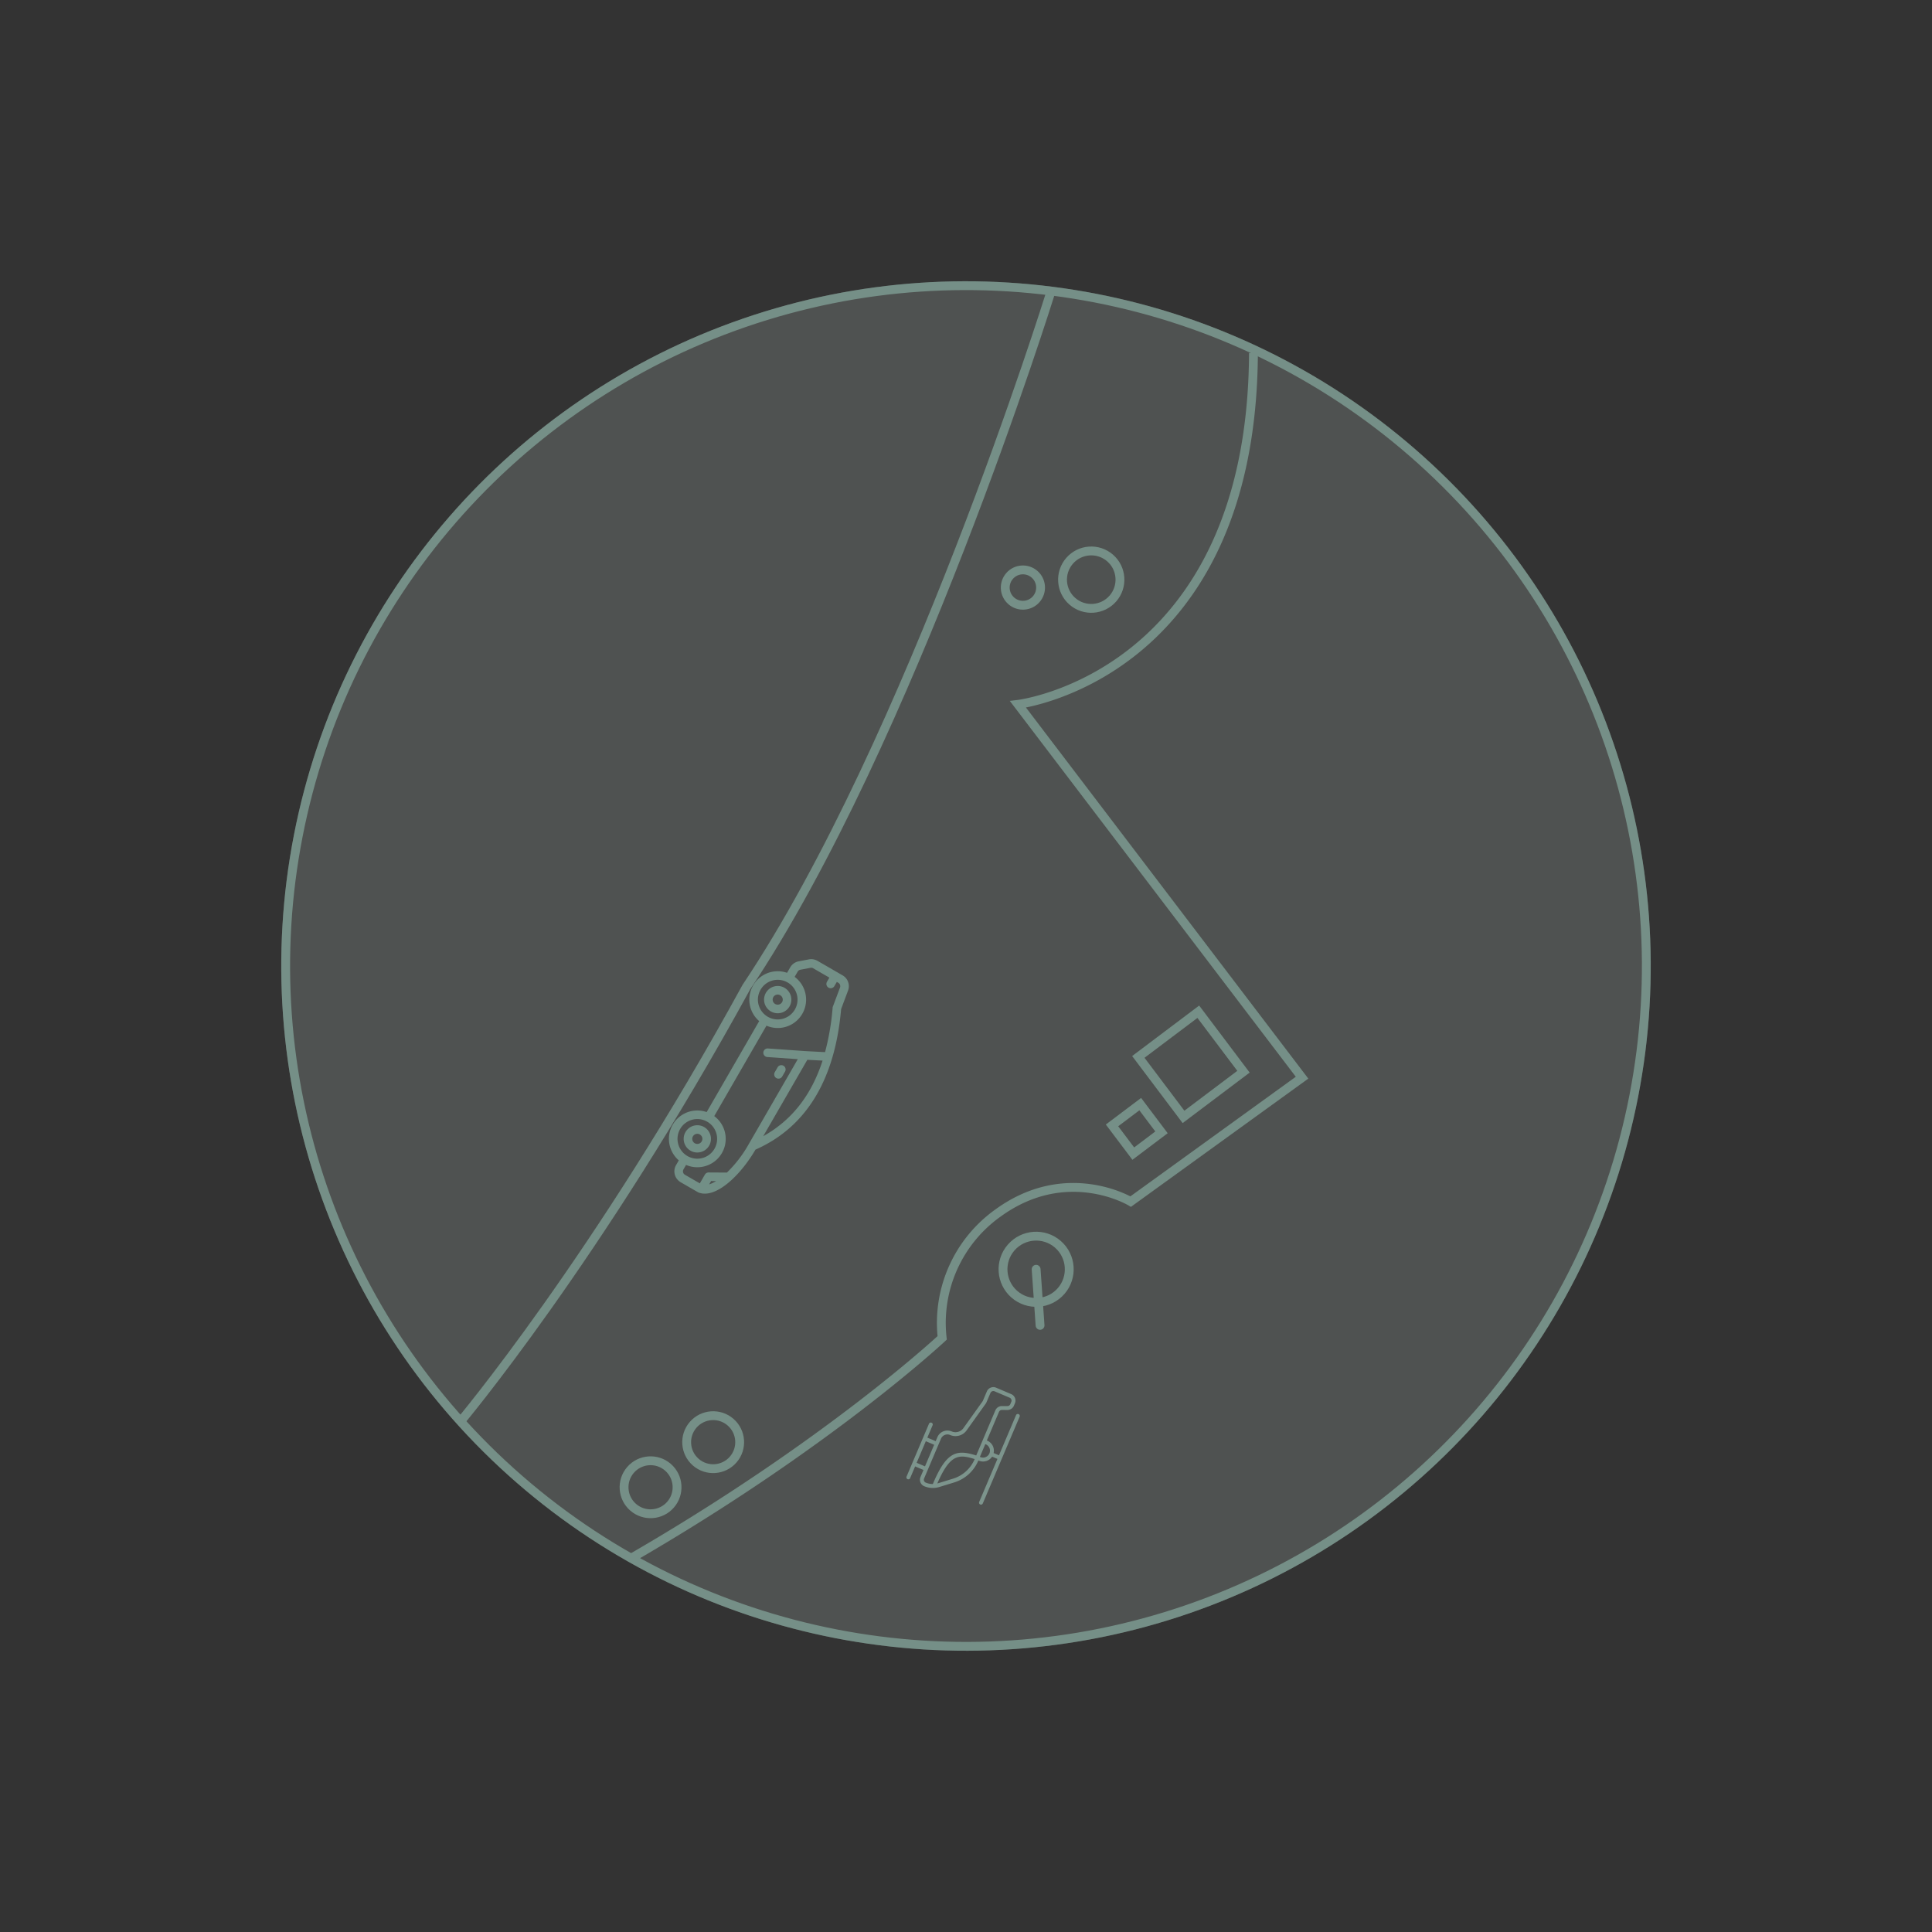 <svg xmlns="http://www.w3.org/2000/svg" width="437.338" height="437.338" viewBox="0 0 437.338 437.338">
  <rect x="0" y="0" width="437.338" height="437.338" fill="#333333" stroke="none"/>
  <g id="backround-decor-1" transform="translate(-191.443 -434)">
    <g id="backround-decor-1-2" data-name="backround-decor-1" transform="translate(191.443 667.96) rotate(-49)" opacity="0.45">
      <g id="Ellipse_115" data-name="Ellipse 115" fill="rgba(235,255,249,0.34)" stroke="#c5ffed" stroke-width="2">
        <circle cx="155" cy="155" r="155" stroke="none"/>
        <circle cx="155" cy="155" r="154" fill="none"/>
      </g>
      <g id="Group_288" data-name="Group 288" transform="translate(1.523 69.573)">
        <g id="Group_287" data-name="Group 287">
          <path id="Path_709" data-name="Path 709" d="M5010.556,600.635c-55.5,47.765-94.99,11.947-94.99,11.947l-21.594,103.971-46.618-10.877s-2.9-16.595-21.577-20.953a30.541,30.541,0,0,0-29.7,8.988s-35.157-3.624-84.38-20.6" transform="translate(-4709.669 -557.128)" fill="none" stroke="#c5ffed" stroke-width="2"/>
          <g id="Group_286" data-name="Group 286">
            <path id="Path_708" data-name="Path 708" d="M5050.993,584.221s-97.062,42.616-163.541,51.034c-68.638,14.971-117.267,15.694-117.267,15.694" transform="translate(-4770.186 -584.221)" fill="none" stroke="#c5ffed" stroke-width="2"/>
            <g id="car-1057" transform="translate(135.161 74.003) rotate(169)">
              <g id="Group_99" data-name="Group 99" transform="translate(0 0)">
                <path id="Path_136" data-name="Path 136" d="M2.253,1.942H.971A.971.971,0,0,1,.971,0H2.253a.971.971,0,0,1,0,1.942Z" transform="translate(24.412 8.816)" fill="#beffeb"/>
                <path id="Path_137" data-name="Path 137" d="M58.873,12.09C58.272,8,50.837,5.806,44.022,5.779,33.906-1.62,21.375-1.916,6.77,4.9l-4.4.734A2.826,2.826,0,0,0,0,8.432V14.99a2.836,2.836,0,0,0,.688,1.851l1.528,1.772a2.832,2.832,0,0,0,2.147.984H5.791a6.422,6.422,0,0,0,12.62,0H42.188a6.423,6.423,0,0,0,12.621,0h1.239a2.839,2.839,0,0,0,2.836-2.836v-4.53Zm-2.792-1.165h-.866l-.561-.986A7.021,7.021,0,0,1,56.081,10.926ZM40.512,5.78H20.546L18.978,2.7C27.064.968,34.186,1.993,40.512,5.78ZM12.1,22.882A4.485,4.485,0,1,1,16.587,18.4,4.49,4.49,0,0,1,12.1,22.882Zm36.4,0A4.485,4.485,0,1,1,52.984,18.4,4.49,4.49,0,0,1,48.5,22.882Zm7.549-5.227H54.879a6.422,6.422,0,0,0-12.759,0H18.482a6.422,6.422,0,0,0-12.759,0H4.363a.894.894,0,0,1-.677-.31L2.158,15.573a.892.892,0,0,1-.217-.582V10.758H3A.971.971,0,1,0,3,8.817H1.941V8.432a.891.891,0,0,1,.747-.882l4.664-.777.121-.057a56.528,56.528,0,0,1,9.565-3.544L19.08,7.179l3.706,7.608a.971.971,0,1,0,1.746-.851L21.5,7.721H43.38l0,0,.326,0a28.267,28.267,0,0,1,8.048,1.057l2.05,3.6a.972.972,0,0,0,.843.49h2.291v3.894A.894.894,0,0,1,56.048,17.656Z" fill="#beffeb"/>
                <path id="Path_138" data-name="Path 138" d="M3.087,0A3.087,3.087,0,1,0,6.174,3.087,3.09,3.09,0,0,0,3.087,0Zm0,4.232A1.145,1.145,0,1,1,4.232,3.087,1.146,1.146,0,0,1,3.087,4.232Z" transform="translate(45.412 15.311)" fill="#beffeb"/>
                <path id="Path_139" data-name="Path 139" d="M3.087,0A3.087,3.087,0,1,0,6.174,3.087,3.09,3.09,0,0,0,3.087,0Zm0,4.232A1.145,1.145,0,1,1,4.232,3.087,1.147,1.147,0,0,1,3.087,4.232Z" transform="translate(9.015 15.311)" fill="#beffeb"/>
              </g>
            </g>
          </g>
        </g>
        <g id="Rectangle_343" data-name="Rectangle 343" transform="matrix(-0.978, -0.208, 0.208, -0.978, 177.397, 149.717)" fill="none" stroke="#c5ffed" stroke-width="2">
          <rect width="19" height="19" stroke="none"/>
          <rect x="1" y="1" width="17" height="17" fill="none"/>
        </g>
        <g id="Rectangle_344" data-name="Rectangle 344" transform="matrix(-0.978, -0.208, 0.208, -0.978, 154.862, 144.717)" fill="none" stroke="#c5ffed" stroke-width="2">
          <rect width="10" height="10" stroke="none"/>
          <rect x="1" y="1" width="8" height="8" fill="none"/>
        </g>
        <g id="Ellipse_106" data-name="Ellipse 106" transform="translate(230.58 41.949)" fill="none" stroke="#c5ffed" stroke-width="2">
          <circle cx="7.5" cy="7.5" r="7.5" stroke="none"/>
          <circle cx="7.5" cy="7.5" r="6.5" fill="none"/>
        </g>
        <g id="Ellipse_107" data-name="Ellipse 107" transform="translate(221.58 33.949)" fill="none" stroke="#c5ffed" stroke-width="2">
          <circle cx="5" cy="5" r="5" stroke="none"/>
          <circle cx="5" cy="5" r="4" fill="none"/>
        </g>
        <g id="Ellipse_108" data-name="Ellipse 108" transform="translate(27.58 105.949)" fill="none" stroke="#c5ffed" stroke-width="2">
          <circle cx="7" cy="7" r="7" stroke="none"/>
          <circle cx="7" cy="7" r="6" fill="none"/>
        </g>
        <g id="Ellipse_109" data-name="Ellipse 109" transform="translate(10.58 101.949)" fill="none" stroke="#c5ffed" stroke-width="2">
          <circle cx="7" cy="7" r="7" stroke="none"/>
          <circle cx="7" cy="7" r="6" fill="none"/>
        </g>
        <g id="Path_711" data-name="Path 711" transform="translate(103.58 133.949)" fill="none">
          <path d="M8.5,17A8.5,8.5,0,1,1,17,8.5,8.5,8.5,0,0,1,8.5,17Z" stroke="none"/>
          <path d="M 8.5 15 C 12.084 15 15 12.084 15 8.5 C 15 4.916 12.084 2 8.5 2 C 4.916 2 2 4.916 2 8.5 C 2 12.084 4.916 15 8.5 15 M 8.5 17 C 3.806 17 0 13.194 0 8.5 C 0 3.806 3.806 0 8.5 0 C 13.194 0 17 3.806 17 8.5 C 17 13.194 13.194 17 8.5 17 Z" stroke="none" fill="#c5ffed"/>
        </g>
        <line id="Line_76" data-name="Line 76" x1="9" y2="9" transform="translate(103.08 142.449)" fill="none" stroke="#c5ffed" stroke-linecap="round" stroke-width="2"/>
      </g>
    </g>
    <g id="helicopter-1055" transform="matrix(-0.391, 0.921, -0.921, -0.391, 364.954, 808.713)">
      <g id="Group_108" data-name="Group 108" transform="translate(-76.036 -31.612)">
        <path id="Path_161" data-name="Path 161" d="M26.428,57.791H23.551V55.739h1.728a1.594,1.594,0,0,0,1.592-1.592A5,5,0,0,0,25.7,50.932l-2.271-2.7a8.665,8.665,0,0,0-6.64-3.088h-.067v-.11a2.457,2.457,0,0,0-2.011-2.412V41.31h10.57a.443.443,0,1,0,0-.886H3.955a.443.443,0,1,0,0,.886h9.868v1.317a2.456,2.456,0,0,0-2.011,2.412v.11H4.78a.7.7,0,0,1-.65-.431l-.492-1.162a1.589,1.589,0,0,0-1.466-.971H1.592A1.594,1.594,0,0,0,0,44.177V47.89a1.594,1.594,0,0,0,1.592,1.592h2.3a.7.7,0,0,1,.154.017L11.3,51.116a2.2,2.2,0,0,1,1.731,2.159,2.468,2.468,0,0,0,2.465,2.465h.981V57.79H13.436a.443.443,0,1,0,0,.886H26.429a.443.443,0,1,0,0-.886Zm-3.68-8.983,2.271,2.7c.042.049.079.1.118.153-7.262-.047-8.025-1.9-8.376-5.622h.025A7.781,7.781,0,0,1,22.749,48.808ZM12.7,45.039a1.568,1.568,0,0,1,3.136,0v.11H12.7Zm1.215,8.236a3.08,3.08,0,0,0-2.424-3.023l-7.25-1.616a1.593,1.593,0,0,0-.347-.038h-2.3a.707.707,0,0,1-.706-.706V44.177a.707.707,0,0,1,.706-.706h.579a.7.7,0,0,1,.65.431l.492,1.162a1.589,1.589,0,0,0,1.466.971H15.872c.432,4.49,1.642,6.509,9.527,6.509h.255a4.1,4.1,0,0,1,.331,1.605.707.707,0,0,1-.706.706H15.491A1.58,1.58,0,0,1,13.913,53.274Zm3.446,2.465h5.307v2.051H17.358Z" transform="translate(0 -40.424)" fill="rgba(197,255,237,0.38)"/>
      </g>
    </g>
  </g>
</svg>
